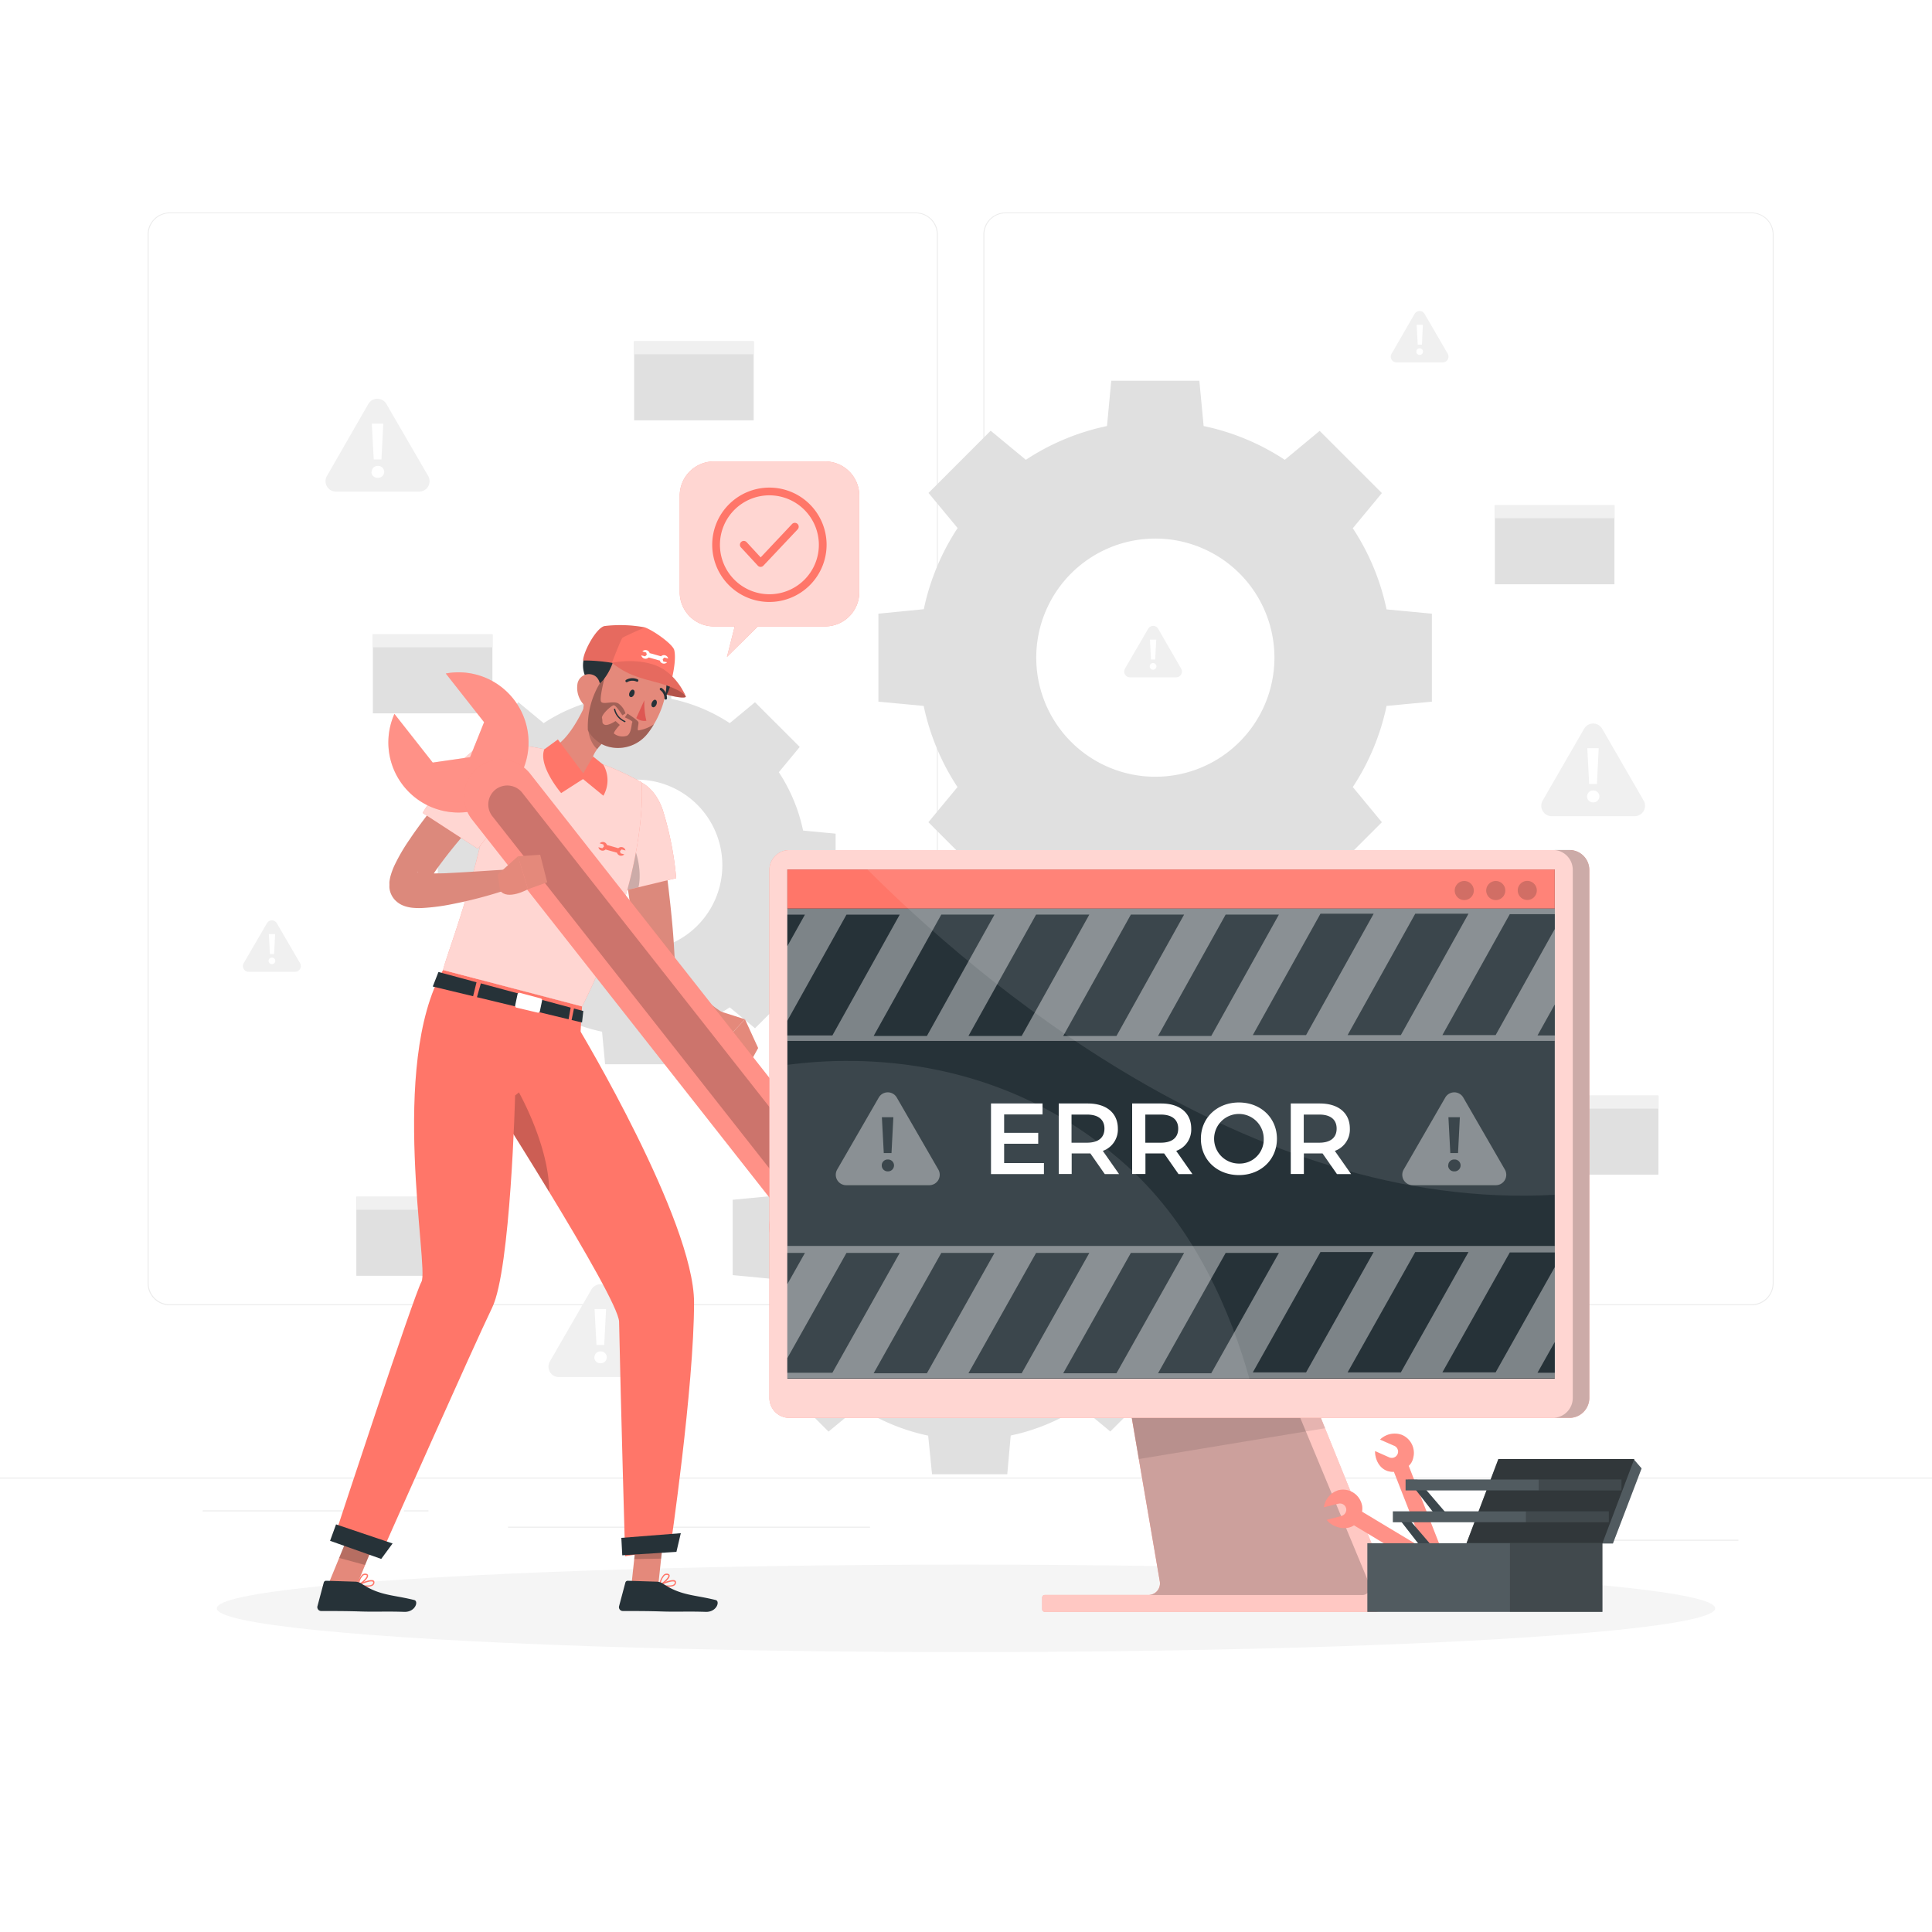 <svg class="animated" id="freepik_stories-computer-troubleshooting" xmlns="http://www.w3.org/2000/svg" viewBox="0 0 500 500" version="1.1" xmlns:xlink="http://www.w3.org/1999/xlink" xmlns:svgjs="http://svgjs.com/svgjs"><style>svg#freepik_stories-computer-troubleshooting:not(.animated) .animable {opacity: 0;}svg#freepik_stories-computer-troubleshooting.animated #freepik--background-complete--inject-54 {animation: 6s Infinite  linear shake;animation-delay: 0s;}            @keyframes shake {                10%, 90% {                    transform: translate3d(-1px, 0, 0);                  }                  20%, 80% {                    transform: translate3d(2px, 0, 0);                  }                  30%, 50%, 70% {                    transform: translate3d(-4px, 0, 0);                  }                  40%, 60% {                    transform: translate3d(4px, 0, 0);                  }            }        </style><g id="freepik--background-complete--inject-54" class="animable animator-active" style="transform-origin: 250px 228.23px;"><rect y="382.4" width="500" height="0.25" style="fill: rgb(235, 235, 235); transform-origin: 250px 382.525px;" id="el5br4kbdzham" class="animable"></rect><rect x="416.78" y="398.49" width="33.12" height="0.25" style="fill: rgb(235, 235, 235); transform-origin: 433.34px 398.615px;" id="elgzhm4ut5vhi" class="animable"></rect><rect x="322.53" y="401.21" width="8.69" height="0.25" style="fill: rgb(235, 235, 235); transform-origin: 326.875px 401.335px;" id="eliynu8l7edsc" class="animable"></rect><rect x="396.59" y="389.21" width="19.19" height="0.25" style="fill: rgb(235, 235, 235); transform-origin: 406.185px 389.335px;" id="elvpi4lc4e2oh" class="animable"></rect><rect x="52.46" y="390.89" width="43.19" height="0.25" style="fill: rgb(235, 235, 235); transform-origin: 74.055px 391.015px;" id="eltjveu1ke6yi" class="animable"></rect><rect x="104.56" y="390.89" width="6.33" height="0.25" style="fill: rgb(235, 235, 235); transform-origin: 107.725px 391.015px;" id="el2s9teac9b68" class="animable"></rect><rect x="131.47" y="395.11" width="93.68" height="0.25" style="fill: rgb(235, 235, 235); transform-origin: 178.31px 395.235px;" id="elrcakderr96k" class="animable"></rect><path d="M237,337.8H43.91a5.71,5.71,0,0,1-5.7-5.71V60.66A5.71,5.71,0,0,1,43.91,55H237a5.71,5.71,0,0,1,5.71,5.71V332.09A5.71,5.71,0,0,1,237,337.8ZM43.91,55.2a5.46,5.46,0,0,0-5.45,5.46V332.09a5.46,5.46,0,0,0,5.45,5.46H237a5.47,5.47,0,0,0,5.46-5.46V60.66A5.47,5.47,0,0,0,237,55.2Z" style="fill: rgb(235, 235, 235); transform-origin: 140.46px 196.4px;" id="ela6hb0jzb5fu" class="animable"></path><path d="M453.31,337.8H260.21a5.72,5.72,0,0,1-5.71-5.71V60.66A5.72,5.72,0,0,1,260.21,55h193.1A5.71,5.71,0,0,1,459,60.66V332.09A5.71,5.71,0,0,1,453.31,337.8ZM260.21,55.2a5.47,5.47,0,0,0-5.46,5.46V332.09a5.47,5.47,0,0,0,5.46,5.46h193.1a5.47,5.47,0,0,0,5.46-5.46V60.66a5.47,5.47,0,0,0-5.46-5.46Z" style="fill: rgb(235, 235, 235); transform-origin: 356.75px 196.4px;" id="eldzmf546thx7" class="animable"></path><path d="M227.33,158.82v22.77l11.72,1.1a60.89,60.89,0,0,0,8.75,21l-7.53,9.1,16.09,16.1,9.1-7.54a60.7,60.7,0,0,0,21,8.75l1.1,11.72h22.77l1.11-11.72a61,61,0,0,0,21-8.75l9.09,7.54,16.1-16.1-7.53-9.1a60.68,60.68,0,0,0,8.74-21l11.73-1.1V158.82l-11.73-1.11a60.63,60.63,0,0,0-8.74-21l7.53-9.1-16.1-16.1L332.5,119a60.76,60.76,0,0,0-21-8.74l-1.11-11.73H287.59l-1.1,11.73a60.68,60.68,0,0,0-21,8.74l-9.1-7.53-16.09,16.1,7.53,9.09a61,61,0,0,0-8.75,21ZM299,139.38a30.82,30.82,0,1,1-30.82,30.82A30.82,30.82,0,0,1,299,139.38Z" style="fill: rgb(224, 224, 224); transform-origin: 298.95px 170.175px;" id="el7vkhbd3s5fk" class="animable"></path><path d="M188.86,260.7l6.54,5.41L207,254.54,201.56,248a43.82,43.82,0,0,0,6.28-15.11l8.42-.79V215.75l-8.42-.8a43.69,43.69,0,0,0-6.28-15.1l5.41-6.54L195.4,181.74l-6.54,5.41a43.66,43.66,0,0,0-15.11-6.28l-.79-8.42H156.6l-.79,8.42a43.82,43.82,0,0,0-15.11,6.28l-6.54-5.41L122.6,193.31l5.41,6.54a43.5,43.5,0,0,0-6.28,15.1l-8.43.8v16.36l8.43.79A43.63,43.63,0,0,0,128,248l-5.41,6.53,11.56,11.57,6.54-5.41A43.63,43.63,0,0,0,155.81,267l.79,8.43H173l.79-8.43A43.47,43.47,0,0,0,188.86,260.7Zm-46.22-36.77a22.15,22.15,0,1,1,22.14,22.14A22.15,22.15,0,0,1,142.64,223.93Z" style="fill: rgb(224, 224, 224); transform-origin: 164.78px 223.94px;" id="el7pnujwdaec2" class="animable"></path><path d="M261.57,371.51a52.44,52.44,0,0,0,18-7.48l7.78,6.44,13.77-13.77-6.44-7.78a52.07,52.07,0,0,0,7.47-18l10-.95V310.51l-10-.95a52.07,52.07,0,0,0-7.47-18l6.44-7.78L287.34,270l-7.78,6.44a52.44,52.44,0,0,0-18-7.48l-.95-10H241.15l-1,10a52.28,52.28,0,0,0-18,7.48L214.43,270l-13.77,13.77,6.44,7.78a52.09,52.09,0,0,0-7.48,18l-10,.95V330l10,.95a52.09,52.09,0,0,0,7.48,18l-6.44,7.78,13.77,13.77,7.78-6.44a52.28,52.28,0,0,0,18,7.48l1,10h19.47Zm-37-51.27a26.37,26.37,0,1,1,26.36,26.37A26.36,26.36,0,0,1,224.52,320.24Z" style="fill: rgb(224, 224, 224); transform-origin: 250.885px 320.25px;" id="eleupbo6s12hn" class="animable"></path><path d="M401.55,211.23h21.51a2.7,2.7,0,0,0,2.34-4l-10.76-18.63a2.69,2.69,0,0,0-4.67,0l-10.75,18.63A2.7,2.7,0,0,0,401.55,211.23Zm12.2-17.6-.47,9.28h-2l-.49-9.28Zm-3,12.47a1.51,1.51,0,0,1,1.57-1.52,1.53,1.53,0,0,1,1.6,1.52,1.54,1.54,0,0,1-1.6,1.55A1.53,1.53,0,0,1,410.72,206.1Z" style="fill: rgb(240, 240, 240); transform-origin: 412.31px 199.238px;" id="elpc9xhejpnj" class="animable"></path><path d="M87,127.23h21.5a2.7,2.7,0,0,0,2.34-4L100,104.55a2.7,2.7,0,0,0-4.68,0L84.61,123.18A2.7,2.7,0,0,0,87,127.23Zm12.2-17.59-.48,9.27h-2l-.5-9.27Zm-3,12.47a1.51,1.51,0,0,1,1.56-1.53,1.54,1.54,0,1,1,0,3.07A1.52,1.52,0,0,1,96.12,122.11Z" style="fill: rgb(240, 240, 240); transform-origin: 97.711px 115.214px;" id="el8qt353e0gle" class="animable"></path><path d="M144.65,356.39h21.5a2.7,2.7,0,0,0,2.34-4.05l-10.75-18.63a2.7,2.7,0,0,0-4.68,0l-10.75,18.63A2.7,2.7,0,0,0,144.65,356.39Zm12.2-17.6-.48,9.28h-2l-.5-9.28Zm-3,12.47a1.51,1.51,0,0,1,1.57-1.52,1.54,1.54,0,0,1,1.61,1.52,1.55,1.55,0,0,1-1.61,1.55A1.53,1.53,0,0,1,153.81,351.26Z" style="fill: rgb(240, 240, 240); transform-origin: 155.4px 344.374px;" id="elypi9c5luojo" class="animable"></path><path d="M346,329.44h21.51a2.7,2.7,0,0,0,2.33-4.05L359.1,306.76a2.7,2.7,0,0,0-4.68,0l-10.75,18.63A2.7,2.7,0,0,0,346,329.44Zm12.2-17.6-.48,9.28h-2l-.5-9.28Zm-3,12.47a1.5,1.5,0,0,1,1.56-1.52,1.54,1.54,0,0,1,1.61,1.52,1.55,1.55,0,0,1-1.61,1.55A1.52,1.52,0,0,1,355.18,324.31Z" style="fill: rgb(240, 240, 240); transform-origin: 356.755px 317.424px;" id="el97bdsv3e0v9" class="animable"></path><path d="M361.47,93.79h11.91a1.5,1.5,0,0,0,1.3-2.24l-6-10.31a1.49,1.49,0,0,0-2.59,0l-5.95,10.31A1.49,1.49,0,0,0,361.47,93.79Zm6.76-9.74L368,89.19h-1.09l-.28-5.14ZM366.55,91a.84.84,0,0,1,.87-.85.85.85,0,1,1,0,1.7A.84.84,0,0,1,366.55,91Z" style="fill: rgb(240, 240, 240); transform-origin: 367.406px 87.139px;" id="eld7xqo8vlt4w" class="animable"></path><path d="M64.44,251.5H76.35a1.49,1.49,0,0,0,1.3-2.24l-6-10.31a1.48,1.48,0,0,0-2.58,0l-6,10.31A1.49,1.49,0,0,0,64.44,251.5Zm6.76-9.74-.26,5.14H69.85l-.27-5.14Zm-1.68,6.91a.84.84,0,0,1,.87-.85.85.85,0,1,1,0,1.7A.84.84,0,0,1,69.52,248.67Z" style="fill: rgb(240, 240, 240); transform-origin: 70.359px 244.849px;" id="elwq1bd2h8mrs" class="animable"></path><path d="M292.48,175.29h11.91a1.5,1.5,0,0,0,1.29-2.25l-5.95-10.31a1.49,1.49,0,0,0-2.59,0l-6,10.31A1.5,1.5,0,0,0,292.48,175.29Zm6.75-9.75-.26,5.14h-1.09l-.27-5.14Zm-1.67,6.91a.84.84,0,0,1,.86-.85.86.86,0,1,1-.86.85Z" style="fill: rgb(240, 240, 240); transform-origin: 298.41px 168.634px;" id="el8kdn2oazb2n" class="animable"></path><rect x="164.11" y="88.33" width="30.94" height="20.45" style="fill: rgb(224, 224, 224); transform-origin: 179.58px 98.555px;" id="elwkb9n66ck6" class="animable"></rect><rect x="164.11" y="88.33" width="31" height="3.36" style="fill: rgb(240, 240, 240); transform-origin: 179.61px 90.01px;" id="elpisrbj5pg8" class="animable"></rect><rect x="96.5" y="164.16" width="30.94" height="20.45" style="fill: rgb(224, 224, 224); transform-origin: 111.97px 174.385px;" id="elbmuruohw7td" class="animable"></rect><rect x="96.5" y="164.16" width="31" height="3.36" style="fill: rgb(240, 240, 240); transform-origin: 112px 165.84px;" id="el9g9qwud8hz" class="animable"></rect><rect x="92.22" y="309.72" width="30.94" height="20.45" style="fill: rgb(224, 224, 224); transform-origin: 107.69px 319.945px;" id="elzt01yg4m4s8" class="animable"></rect><rect x="92.22" y="309.72" width="31" height="3.36" style="fill: rgb(240, 240, 240); transform-origin: 107.72px 311.4px;" id="eljncgsgcqpjo" class="animable"></rect><rect x="330.44" y="257.02" width="30.94" height="20.45" style="fill: rgb(224, 224, 224); transform-origin: 345.91px 267.245px;" id="elykj9o8is42" class="animable"></rect><rect x="330.44" y="257.02" width="31" height="3.36" style="fill: rgb(240, 240, 240); transform-origin: 345.94px 258.7px;" id="el19v8qmjnhbj" class="animable"></rect><rect x="398.25" y="283.55" width="30.94" height="20.45" style="fill: rgb(224, 224, 224); transform-origin: 413.72px 293.775px;" id="elg6tt8yktay" class="animable"></rect><rect x="398.25" y="283.55" width="31" height="3.36" style="fill: rgb(240, 240, 240); transform-origin: 413.75px 285.23px;" id="el2dekbl3h4dk" class="animable"></rect><rect x="386.87" y="130.76" width="30.94" height="20.45" style="fill: rgb(224, 224, 224); transform-origin: 402.34px 140.985px;" id="eln6x0z7iwrf" class="animable"></rect><rect x="386.87" y="130.76" width="31" height="3.36" style="fill: rgb(240, 240, 240); transform-origin: 402.37px 132.44px;" id="elvkjhzbv0pal" class="animable"></rect></g><g id="freepik--Shadow--inject-54" class="animable" style="transform-origin: 250px 416.24px;"><ellipse id="freepik--path--inject-54" cx="250" cy="416.24" rx="193.89" ry="11.32" style="fill: rgb(245, 245, 245); transform-origin: 250px 416.24px;" class="animable"></ellipse></g><g id="freepik--speech-bubble--inject-54" class="animable" style="transform-origin: 199.145px 144.715px;"><path d="M213.48,119.42H184.76a8.85,8.85,0,0,0-8.85,8.85v25a8.84,8.84,0,0,0,8.85,8.84h5.38l-2,7.9,8-7.9h17.4a8.84,8.84,0,0,0,8.84-8.84v-25A8.85,8.85,0,0,0,213.48,119.42Z" style="fill: rgb(255, 118, 105); transform-origin: 199.145px 144.715px;" id="elmv6muol2q2b" class="animable"></path><g id="elwvd1adklzfk"><path d="M213.48,119.42H184.76a8.85,8.85,0,0,0-8.85,8.85v25a8.84,8.84,0,0,0,8.85,8.84h5.38l-2,7.9,8-7.9h17.4a8.84,8.84,0,0,0,8.84-8.84v-25A8.85,8.85,0,0,0,213.48,119.42Z" style="fill: rgb(255, 255, 255); opacity: 0.7; transform-origin: 199.145px 144.715px;" class="animable"></path></g><path d="M199.12,155.79a14.8,14.8,0,1,1,14.8-14.8A14.82,14.82,0,0,1,199.12,155.79Zm0-27.6a12.8,12.8,0,1,0,12.8,12.8A12.81,12.81,0,0,0,199.12,128.19Z" style="fill: rgb(255, 118, 105); transform-origin: 199.12px 140.99px;" id="elo4z10mu4p4l" class="animable"></path><path d="M196.85,146.71h0a1,1,0,0,1-.73-.32l-4.36-4.72a1,1,0,0,1,.06-1.42,1,1,0,0,1,1.41.06l3.63,3.94L205,135.6a1,1,0,0,1,1.41,0,1,1,0,0,1,0,1.42l-8.89,9.42A1,1,0,0,1,196.85,146.71Z" style="fill: rgb(255, 118, 105); transform-origin: 199.099px 141.01px;" id="ell2x2lmm98jm" class="animable"></path></g><g id="freepik--Character--inject-54" class="animable" style="transform-origin: 158.754px 289.465px;"><polygon points="163.3 411.28 170.26 411.16 171.99 395.08 165.03 395.2 163.3 411.28" style="fill: rgb(228, 137, 123); transform-origin: 167.645px 403.18px;" id="elkkp4mta8a0s" class="animable"></polygon><g id="elqoevlwwpdo"><polygon points="171.99 395.09 171.1 403.37 164.14 403.49 165.03 395.2 171.99 395.09" style="opacity: 0.2; transform-origin: 168.065px 399.29px;" class="animable"></polygon></g><path d="M179.62,337.05c0,22-6.19,63.89-6.19,63.89l-11.64,1.81s-1.13-39.06-1.57-60.68c-.07-3.18-8.94-18.56-18.08-33.58-4.71-7.74-9.49-15.4-13.19-21.25-3.95-6.26-6.65-10.46-6.65-10.46l27.63-10.34S179.6,315.87,179.62,337.05Z" style="fill: rgb(255, 118, 105); transform-origin: 150.96px 334.595px;" id="eln9yps8oas0l" class="animable"></path><polygon points="175.06 401.62 161.04 402.51 160.8 398 176.19 396.79 175.06 401.62" style="fill: rgb(38, 50, 56); transform-origin: 168.495px 399.65px;" id="elchuleq3dycf" class="animable"></polygon><path d="M170.6,410.19a.18.18,0,0,1,.1-.17c.32-.15,3.17-1.48,4-1a.5.5,0,0,1,.25.45.93.93,0,0,1-.34.79c-.79.64-2.77.31-3.88.05h0A.16.16,0,0,1,170.6,410.19Zm.69-.08c1.52.31,2.67.28,3.11-.09a.57.57,0,0,0,.22-.52.18.18,0,0,0-.09-.17l-.06,0C174,409.1,172.41,409.63,171.29,410.11Z" style="fill: rgb(255, 118, 105); transform-origin: 172.776px 409.773px;" id="eln70xnfzcp68" class="animable"></path><path d="M170.66,410.3a.17.17,0,0,1-.06-.15,4.72,4.72,0,0,1,1.19-2.63,1.22,1.22,0,0,1,.93-.26c.45.07.57.3.59.48.1.79-1.63,2.23-2.48,2.58a.13.13,0,0,1-.12,0Zm2-2.71a.89.89,0,0,0-.68.19,3.83,3.83,0,0,0-1,2.1c.87-.48,2-1.62,2-2.1a.22.22,0,0,0-.15-.15A.61.61,0,0,0,172.67,407.59Z" style="fill: rgb(255, 118, 105); transform-origin: 171.957px 408.792px;" id="elmrkguyg705" class="animable"></path><path d="M170.06,409.34l-7.6-.24a.62.62,0,0,0-.61.45l-1.63,6.11a1,1,0,0,0,.95,1.27c2.75,0,6.71,0,10.16.12,4,.13,6.59-.06,11.31.1,2.85.09,3.77-2.76,2.58-3.06-5.39-1.36-8.92-1.11-13.51-4.15A3.19,3.19,0,0,0,170.06,409.34Z" style="fill: rgb(38, 50, 56); transform-origin: 172.955px 413.126px;" id="el8g5z1w38iaq" class="animable"></path><g id="eljdlzj734cwl"><path d="M142.14,308.49c-4.71-7.74-9.49-15.4-13.19-21.25a27.79,27.79,0,0,1,5.09-5S142.11,296.28,142.14,308.49Z" style="opacity: 0.2; transform-origin: 135.545px 295.365px;" class="animable"></path></g><polygon points="84.8 410.44 91.52 412.26 97.66 397.3 90.94 395.48 84.8 410.44" style="fill: rgb(228, 137, 123); transform-origin: 91.23px 403.87px;" id="ele8r69rjgiop" class="animable"></polygon><g id="el6fxf60uk0y"><polygon points="97.65 397.31 94.49 405.02 87.77 403.19 90.93 395.48 97.65 397.31" style="opacity: 0.2; transform-origin: 92.71px 400.25px;" class="animable"></polygon></g><path d="M150.63,260.47l-.56,9.67-16.76,13.37s-1.15,45-5.92,54.86-27.71,61.5-27.71,61.5L87.14,396s19.93-60.7,21.94-64.29-8.55-55.93,5.59-80.68Z" style="fill: rgb(255, 118, 105); transform-origin: 118.885px 325.45px;" id="el95ppcygra1h" class="animable"></path><path d="M171.3,217.32c.71,4.51,1.3,9,1.82,13.53s1,9.06,1.28,13.69l.18,3a8.54,8.54,0,0,0,.53,2.15,16,16,0,0,0,2.79,4.53,34.22,34.22,0,0,0,4.33,4.25c.81.66,1.64,1.34,2.5,2s1.78,1.25,2.57,1.79l-2,4.79a32.61,32.61,0,0,1-3.5-1.26c-1.11-.48-2.23-1-3.31-1.56a33.73,33.73,0,0,1-6.26-4.25,22.43,22.43,0,0,1-5.22-6.38,16.48,16.48,0,0,1-1.61-4.28c-.1-.37-.15-.77-.22-1.16l-.14-1-.23-1.63-2-13.32c-.67-4.46-1.3-8.94-1.86-13.41Z" style="fill: rgb(220, 137, 124); transform-origin: 174.125px 242.185px;" id="elmbw92efb74" class="animable"></path><path d="M156.75,205c-3.89,5.4,2.79,26,2.79,26L175,227.27a83.82,83.82,0,0,0-3.5-17.71C168.62,201.25,161,199.06,156.75,205Z" style="fill: rgb(255, 118, 105); transform-origin: 165.267px 216.32px;" id="elf8olkdu9p6" class="animable"></path><g id="el687kpip70fd"><path d="M156.75,205c-3.89,5.4,2.79,26,2.79,26L175,227.27a83.82,83.82,0,0,0-3.5-17.71C168.62,201.25,161,199.06,156.75,205Z" style="fill: rgb(255, 255, 255); opacity: 0.7; transform-origin: 165.267px 216.32px;" class="animable"></path></g><g id="ellxg04ibzxg"><path d="M162,216c2.68,2.56,4.23,9.16,3.25,13.61L159.54,231A104.94,104.94,0,0,1,156,215.78C157.45,214.58,158.92,213.09,162,216Z" style="opacity: 0.2; transform-origin: 160.773px 222.657px;" class="animable"></path></g><path d="M128.4,192.3a155.39,155.39,0,0,1-3.33,23c-1.15,5.29-2.47,10.26-3.77,14.74-3,10.49-6,18.27-6.63,21l36,9.41c17.78-35.69,15.35-58,15.35-58a73.38,73.38,0,0,0-8-3.87c-.58-.24-1.18-.46-1.79-.68a136,136,0,0,0-15.29-4c-1-.21-2-.39-3-.56C132.94,192.55,128.4,192.3,128.4,192.3Z" style="fill: rgb(255, 118, 105); transform-origin: 140.401px 226.375px;" id="el2thna1k4x7t" class="animable"></path><g id="elsah56vh2y6l"><path d="M128.4,192.3a155.39,155.39,0,0,1-3.33,23c-1.15,5.29-2.47,10.26-3.77,14.74-3,10.49-6,18.27-6.63,21l36,9.41c17.78-35.69,15.35-58,15.35-58a73.38,73.38,0,0,0-8-3.87c-.58-.24-1.18-.46-1.79-.68a136,136,0,0,0-15.29-4c-1-.21-2-.39-3-.56C132.94,192.55,128.4,192.3,128.4,192.3Z" style="fill: rgb(255, 255, 255); opacity: 0.7; transform-origin: 140.401px 226.375px;" class="animable"></path></g><path d="M153.79,200.28c-1.85-3.3.2-6.14,2.67-8.51l-3.85-12.08c-1.86,4.82-6,13.21-10.8,14.21a15.58,15.58,0,0,0,3,6.38Z" style="fill: rgb(228, 137, 123); transform-origin: 149.135px 189.985px;" id="elk3h8zu5yyjc" class="animable"></path><g id="elvrf3p5bif1i"><path d="M154.18,184.62l2.28,7.14a16.31,16.31,0,0,0-1.9,2.12c-1.68-1.4-2.95-5-1.94-7A7.39,7.39,0,0,1,154.18,184.62Z" style="opacity: 0.2; transform-origin: 154.36px 189.25px;" class="animable"></path></g><path d="M177.5,180.29c-.19.92-8.38-1-9.65-2.82s2.87-2.76,5.45-1.42A11.86,11.86,0,0,1,177.5,180.29Z" style="fill: rgb(255, 118, 105); transform-origin: 172.557px 177.973px;" id="elz9fs3a82hq" class="animable"></path><g id="eln9gd2vhuy5i"><path d="M177.5,180.29c-.19.92-8.38-1-9.65-2.82s2.87-2.76,5.45-1.42A11.86,11.86,0,0,1,177.5,180.29Z" style="opacity: 0.3; transform-origin: 172.557px 177.973px;" class="animable"></path></g><path d="M173.68,175.65c0,2.8-2.17,7.88-5.17,5S173.73,170.84,173.68,175.65Z" style="fill: rgb(38, 50, 56); transform-origin: 170.766px 177.751px;" id="elgwsrqadqhbe" class="animable"></path><path d="M169.22,187.47a20.34,20.34,0,0,1-1.65,2.41c-4.12,5.19-12.36,4.93-15.43-.9a8.9,8.9,0,0,1-.55-1.21c-1.67-4.63.14-8.25,2.66-14.65A9.48,9.48,0,0,1,170,170C174.28,174.5,172.35,182.22,169.22,187.47Z" style="fill: rgb(228, 137, 123); transform-origin: 161.711px 180.3px;" id="elzxo8fbxse7" class="animable"></path><path d="M158.9,162a9.44,9.44,0,0,0-3.79,2.26c-3.72,3.42-6.43,8.54-1.72,13.71,3.41-1.28,5.09-6,5.51-7.35Z" style="fill: rgb(38, 50, 56); transform-origin: 154.892px 169.985px;" id="el2svwl0x37l" class="animable"></path><path d="M149.42,177.18a6.45,6.45,0,0,0,1.33,4.8c1.43,1.79,3.5.84,4.23-1.2.67-1.84.73-5-1.25-6A3,3,0,0,0,149.42,177.18Z" style="fill: rgb(228, 137, 123); transform-origin: 152.385px 178.699px;" id="el7djx4vu346y" class="animable"></path><path d="M162.94,179.18c-.24.5-.16,1,.18,1.19s.79-.14,1-.65.16-1-.18-1.19S163.18,178.67,162.94,179.18Z" style="fill: rgb(38, 50, 56); transform-origin: 163.523px 179.45px;" id="el5qxphvvdc04" class="animable"></path><path d="M168.71,181.8c-.24.5-.16,1,.17,1.19s.8-.14,1-.64.15-1-.18-1.2S168.94,181.29,168.71,181.8Z" style="fill: rgb(38, 50, 56); transform-origin: 169.285px 182.068px;" id="eligga68w63pb" class="animable"></path><path d="M166.76,181.22a19.25,19.25,0,0,0,.52,5.31,3.33,3.33,0,0,1-2.61-.7Z" style="fill: rgb(222, 87, 83); transform-origin: 165.975px 183.895px;" id="ell3giyypuaz" class="animable"></path><path d="M161,186.53a6.34,6.34,0,0,0,.64.35.18.18,0,0,0,.22-.08.16.16,0,0,0-.08-.22,4.37,4.37,0,0,1-2.56-3.07.17.17,0,0,0-.33.05A4.56,4.56,0,0,0,161,186.53Z" style="fill: rgb(38, 50, 56); transform-origin: 160.384px 185.144px;" id="elckeecfu7hfb" class="animable"></path><path d="M162,176.52a.34.34,0,0,0,.34,0,2.65,2.65,0,0,1,2.38-.13.33.33,0,0,0,.45-.13.32.32,0,0,0-.13-.44,3.3,3.3,0,0,0-3,.12.32.32,0,0,0-.14.44A.36.36,0,0,0,162,176.52Z" style="fill: rgb(38, 50, 56); transform-origin: 163.536px 176.041px;" id="el3wu6flnv90m" class="animable"></path><path d="M172.11,181a.26.26,0,0,0,.19.05.32.32,0,0,0,.32-.33,3.26,3.26,0,0,0-1.37-2.66.35.35,0,0,0-.46.11.33.33,0,0,0,.11.45,2.55,2.55,0,0,1,1.06,2.11A.3.3,0,0,0,172.11,181Z" style="fill: rgb(38, 50, 56); transform-origin: 171.682px 179.534px;" id="elv3hf3tj2wa" class="animable"></path><path d="M173.42,177.47c-4.6-3.57-10.47-5.19-15.06-5.93a43.72,43.72,0,0,0-7.47-.61c.2-2.58,3.5-8.48,5.57-8.91a34.55,34.55,0,0,1,10.44.35c2.42.9,7.23,4.39,7.59,5.86C175.24,171.3,173.42,177.47,173.42,177.47Z" style="fill: rgb(255, 118, 105); transform-origin: 162.781px 169.624px;" id="elvrnfqk3lah" class="animable"></path><path d="M158.35,171.53s6.1-1.36,11.44.71,7.71,8,7.71,8-.47-1.23-4.88-2.82C167.73,175.71,163.59,175.68,158.35,171.53Z" style="fill: rgb(255, 118, 105); transform-origin: 167.925px 175.666px;" id="elzqc3fc6hof" class="animable"></path><g id="el1682xt87h1d"><path d="M166.9,162.37s-5.45,2.35-5.83,2.73-2.71,6.44-2.71,6.44a43.72,43.72,0,0,0-7.47-.61c.2-2.58,3.5-8.48,5.57-8.91A34.55,34.55,0,0,1,166.9,162.37Z" style="opacity: 0.1; transform-origin: 158.895px 166.659px;" class="animable"></path></g><g id="elnuoffgy8u4"><path d="M158.35,171.53s6.1-1.36,11.44.71,7.71,8,7.71,8-.47-1.23-4.88-2.82C167.73,175.71,163.59,175.68,158.35,171.53Z" style="opacity: 0.1; transform-origin: 167.925px 175.666px;" class="animable"></path></g><g id="elbnphae8rthc"><path d="M169.22,187.47a20.34,20.34,0,0,1-1.65,2.41c-4.12,5.19-12.36,4.93-15.43-.9a21.74,21.74,0,0,1,3.26-12.41l1.06-1.14s-1.32,5.09-.93,6.09,3.22-.28,4.53.55a5,5,0,0,1,1.82,2.55l-.81.51s-1.59-2.54-2.17-2.61-3.35,2.46-3.1,3.33-.17,1.31.66,1.7,2.85-.94,2.85-.94l1.1,1s-1.76,1.88-1.49,2.26a3.67,3.67,0,0,0,3.28.56c1.26-.51,1.21-3.26,1.45-3.54s-1.94-1.23-1.94-1.23l.67-1s2.75,1.75,2.85,2.27-.44,2.1,0,2.1A10.41,10.41,0,0,0,169.22,187.47Z" style="opacity: 0.3; transform-origin: 160.67px 184.502px;" class="animable"></path></g><path d="M171.65,171.18l-.15-.59.43-.42,1,.26a1.13,1.13,0,0,0-.8-.84,1.09,1.09,0,0,0-1.07.28.35.35,0,0,0-.14-.06l-2.64-.75-.14,0a1.12,1.12,0,0,0-1.9-.47l1,.27.15.58-.43.42-1-.26a1.14,1.14,0,0,0,.8.84,1.11,1.11,0,0,0,1.07-.27l.14,0,2.64.75a.34.34,0,0,0,.14,0,1.12,1.12,0,0,0,1.9.47Z" style="fill: rgb(255, 255, 255); transform-origin: 169.445px 169.99px;" id="elkvk49f4a6qi" class="animable"></path><path d="M186.06,261.64l6.74,2.15-5.37,5.72s-5.9-2.28-4.6-5.27Z" style="fill: rgb(228, 137, 123); transform-origin: 187.721px 265.575px;" id="elosj7c1aqnz" class="animable"></path><polygon points="196.21 271.23 194.19 274.88 187.43 269.51 192.8 263.79 196.21 271.23" style="fill: rgb(228, 137, 123); transform-origin: 191.82px 269.335px;" id="elmx8ns72ex3s" class="animable"></polygon><path d="M128,206.7c-3.09,3.54-6.24,7.2-9.23,10.84-1.52,1.81-3,3.66-4.35,5.48a47,47,0,0,0-3.58,5.35,9.27,9.27,0,0,0-.48,1c0,.1-.07.18-.06.09s0,0,0-.09l0-.45a4.25,4.25,0,0,0-.38-1.37,5.58,5.58,0,0,0-.32-.56c-.12-.17-.27-.34-.35-.44s-.22-.21-.33-.31l-.26-.2a2.53,2.53,0,0,0-.39-.22l-.22-.1-.11,0c-.08,0,0,0,.15.06a7.12,7.12,0,0,0,1.22.18c1,.08,2.11.1,3.24.08s2.3,0,3.48-.09c4.7-.22,9.54-.58,14.35-.87l1,5.11A113.35,113.35,0,0,1,116.94,234a52.56,52.56,0,0,1-7.82,1,18.51,18.51,0,0,1-2.41-.07,9.4,9.4,0,0,1-1.63-.32,4.25,4.25,0,0,1-.54-.18c-.2-.08-.38-.14-.64-.27a5.18,5.18,0,0,1-.78-.47,3.55,3.55,0,0,1-.43-.33c-.18-.15-.34-.31-.5-.47a5.16,5.16,0,0,1-.49-.62,4.47,4.47,0,0,1-.43-.75,5.2,5.2,0,0,1-.49-1.81,3.55,3.55,0,0,1,0-.46v-.45a4.26,4.26,0,0,1,0-.54,10.12,10.12,0,0,1,.33-1.69,18.62,18.62,0,0,1,.88-2.4,48,48,0,0,1,4.07-7C107.5,215,109,213,110.52,211c3.08-4,6.24-7.69,9.65-11.38Z" style="fill: rgb(220, 137, 124); transform-origin: 116.076px 217.316px;" id="ellzwlnuwcv2s" class="animable"></path><path d="M126.28,192.38c-6.58,1-16.9,18-16.9,18l14.28,9.28A96.41,96.41,0,0,0,133.33,205C137.64,196.72,134.24,191.12,126.28,192.38Z" style="fill: rgb(255, 118, 105); transform-origin: 122.296px 205.932px;" id="elt4twoyp31k" class="animable"></path><g id="elgastyvwcay"><path d="M126.28,192.38c-6.58,1-16.9,18-16.9,18l14.28,9.28A96.41,96.41,0,0,0,133.33,205C137.64,196.72,134.24,191.12,126.28,192.38Z" style="fill: rgb(255, 255, 255); opacity: 0.7; transform-origin: 122.296px 205.932px;" class="animable"></path></g><path d="M140.86,193.93l3.52-2.56,6.56,8.78,2.53-4.39,2.68,2.17a8,8,0,0,1,0,8l-5.26-4.31-5.66,3.63S139.21,198.24,140.86,193.93Z" style="fill: rgb(255, 118, 105); transform-origin: 148.898px 198.65px;" id="elpr0pnrwljx" class="animable"></path><path d="M132.9,180.92a18.14,18.14,0,1,1-30.82,3.83l9.91,12.6,9.66-1.39,3.63-9.06-9.91-12.6A18.1,18.1,0,0,1,132.9,180.92Z" style="fill: rgb(255, 118, 105); transform-origin: 118.646px 192.139px;" id="elpm8ykezigj" class="animable"></path><path d="M203,328.64a18.13,18.13,0,1,1,30.82-3.83l-9.91-12.6-9.66,1.39-3.63,9.07,9.91,12.59A18.1,18.1,0,0,1,203,328.64Z" style="fill: rgb(255, 118, 105); transform-origin: 217.256px 317.436px;" id="eldho7sn6k7n9" class="animable"></path><g id="elcc7b1wkzagg"><g style="opacity: 0.2; transform-origin: 167.946px 254.78px;" class="animable"><path d="M132.9,180.92a18.14,18.14,0,1,1-30.82,3.83l9.91,12.6,9.66-1.39,3.63-9.06-9.91-12.6A18.1,18.1,0,0,1,132.9,180.92Z" style="fill: rgb(255, 255, 255); transform-origin: 118.646px 192.139px;" id="elfxvkqw65hi7" class="animable"></path><path d="M203,328.64a18.13,18.13,0,1,1,30.82-3.83l-9.91-12.6-9.66,1.39-3.63,9.07,9.91,12.59A18.1,18.1,0,0,1,203,328.64Z" style="fill: rgb(255, 255, 255); transform-origin: 217.256px 317.436px;" id="el3t3bu93c60u" class="animable"></path></g></g><path d="M212.09,310.93h0a9.57,9.57,0,0,1-13.44-1.61l-76.49-97.24a9.57,9.57,0,0,1,1.6-13.44h0a9.57,9.57,0,0,1,13.44,1.6l76.5,97.25A9.57,9.57,0,0,1,212.09,310.93Z" style="fill: rgb(255, 118, 105); transform-origin: 167.928px 254.783px;" id="elsyjq93x5vod" class="animable"></path><g id="elx8zkptqdtes"><path d="M212.09,310.93h0a9.57,9.57,0,0,1-13.44-1.61l-76.49-97.24a9.57,9.57,0,0,1,1.6-13.44h0a9.57,9.57,0,0,1,13.44,1.6l76.5,97.25A9.57,9.57,0,0,1,212.09,310.93Z" style="fill: rgb(255, 255, 255); opacity: 0.2; transform-origin: 167.928px 254.783px;" class="animable"></path></g><g id="elle901hpqxpi"><path d="M207.61,305.23h0a4.91,4.91,0,0,1-6.9-.82l-73.29-93.17a4.93,4.93,0,0,1,.82-6.91h0a4.94,4.94,0,0,1,6.91.83l73.29,93.17A4.92,4.92,0,0,1,207.61,305.23Z" style="opacity: 0.2; transform-origin: 167.928px 254.786px;" class="animable"></path></g><path d="M128.81,226.31l5.24-4.71,2.59,8.53s-5.34,3-7.24.32Z" style="fill: rgb(228, 137, 123); transform-origin: 132.725px 226.582px;" id="el8nxumo0q8sw" class="animable"></path><polygon points="139.8 221.2 141.62 228.34 136.64 230.13 134.04 221.6 139.8 221.2" style="fill: rgb(228, 137, 123); transform-origin: 137.83px 225.665px;" id="elazba83m5fzw" class="animable"></polygon><polygon points="98.66 403.45 85.42 398.76 86.97 394.51 101.6 399.45 98.66 403.45" style="fill: rgb(38, 50, 56); transform-origin: 93.51px 398.98px;" id="elbt82sd4dv48" class="animable"></polygon><path d="M92.55,410.19a.18.18,0,0,1,.1-.17c.32-.15,3.17-1.48,4-1a.5.5,0,0,1,.25.45.93.93,0,0,1-.34.79c-.79.64-2.77.31-3.88.05h0A.16.16,0,0,1,92.55,410.19Zm.69-.08c1.52.31,2.67.28,3.11-.09a.57.57,0,0,0,.22-.52.18.18,0,0,0-.09-.17l-.06,0C95.9,409.1,94.36,409.63,93.24,410.11Z" style="fill: rgb(255, 118, 105); transform-origin: 94.726px 409.773px;" id="el3j6yq54ekcp" class="animable"></path><path d="M92.62,410.3a.18.18,0,0,1-.07-.15,4.72,4.72,0,0,1,1.19-2.63,1.22,1.22,0,0,1,.93-.26c.45.07.57.3.59.48.1.79-1.63,2.23-2.48,2.58a.13.13,0,0,1-.12,0Zm2-2.71a.89.89,0,0,0-.68.19,3.83,3.83,0,0,0-1,2.1c.87-.48,2-1.62,2-2.1a.22.22,0,0,0-.15-.15A.61.61,0,0,0,94.62,407.59Z" style="fill: rgb(255, 118, 105); transform-origin: 93.907px 408.792px;" id="elhgvkouo1kcf" class="animable"></path><path d="M92,409.34l-7.6-.24a.62.62,0,0,0-.61.45l-1.63,6.11a1,1,0,0,0,1,1.27c2.75,0,6.71,0,10.16.12,4,.13,6.59-.06,11.31.1,2.85.09,3.77-2.76,2.58-3.06-5.39-1.36-8.92-1.11-13.51-4.15A3.19,3.19,0,0,0,92,409.34Z" style="fill: rgb(38, 50, 56); transform-origin: 94.92px 413.126px;" id="elz5gzaqs8zaa" class="animable"></path><polygon points="113.47 251.55 123.32 254.21 122.44 257.82 112 255.31 113.47 251.55" style="fill: rgb(38, 50, 56); transform-origin: 117.66px 254.685px;" id="elpdwqixdllij" class="animable"></polygon><polygon points="124.44 254.5 147.69 260.77 147.15 263.79 123.44 258.07 124.44 254.5" style="fill: rgb(38, 50, 56); transform-origin: 135.565px 259.145px;" id="el7s1emwxce4" class="animable"></polygon><polygon points="150.96 261.65 150.63 264.62 147.93 263.98 148.54 261 150.96 261.65" style="fill: rgb(38, 50, 56); transform-origin: 149.445px 262.81px;" id="elkmgwpaociz" class="animable"></polygon><path d="M133.94,257.3l-.62,2.92a.47.47,0,0,0,.35.56l5.48,1.29a.48.48,0,0,0,.57-.37l.57-2.75a.47.47,0,0,0-.34-.55l-5.42-1.46A.48.48,0,0,0,133.94,257.3Z" style="fill: rgb(255, 255, 255); transform-origin: 136.804px 259.503px;" id="elfjtsvi7xccq" class="animable"></path><path d="M160.6,220.84l-.15-.58.43-.43,1,.27a1.13,1.13,0,0,0-1.88-.57l-.13-.06-2.64-.75-.14,0a1.13,1.13,0,0,0-.79-.78,1.11,1.11,0,0,0-1.11.32l.95.26.16.58-.43.43-1-.27a1.11,1.11,0,0,0,1.87.57.75.75,0,0,0,.13.06l2.65.75.14,0a1.12,1.12,0,0,0,1.9.47Z" style="fill: rgb(255, 118, 105); transform-origin: 158.375px 219.684px;" id="eleombexdaa8" class="animable"></path></g><g id="freepik--Device--inject-54" class="animable" style="transform-origin: 305.215px 318.55px;"><path d="M269.71,413.46v3a.68.68,0,0,0,.68.68h85.15a4.44,4.44,0,0,0,4.11-6.1l-27-66.82-43.6.3,1.49,8.67,9.62,56.12a3,3,0,0,1-2.92,3.47H270.39A.67.67,0,0,0,269.71,413.46Z" style="fill: rgb(255, 118, 105); transform-origin: 314.841px 380.68px;" id="elt2qasq9p8i" class="animable"></path><g id="elfn2vrnrwyug"><path d="M269.71,413.46v3a.68.68,0,0,0,.68.68h85.15a4.44,4.44,0,0,0,4.11-6.1l-16.72-41.42-10.26-25.4-43.6.3,1.49,8.67,4.18,24.4,5.44,31.72a3,3,0,0,1-2.92,3.47H270.39A.67.67,0,0,0,269.71,413.46Z" style="fill: rgb(255, 255, 255); opacity: 0.6; transform-origin: 314.841px 380.68px;" class="animable"></path></g><g id="elxnvy40qgfnr"><path d="M297.26,412.79h55.39a2,2,0,0,0,1.8-2.69l-23.66-56.9H290.56l9.62,56.12A3,3,0,0,1,297.26,412.79Z" style="isolation: isolate; opacity: 0.2; transform-origin: 322.567px 382.995px;" class="animable"></path></g><g id="el8j4ihc0cmpb"><polygon points="289.07 344.53 290.56 353.2 294.74 377.6 342.93 369.63 332.67 344.23 289.07 344.53" style="isolation: isolate; opacity: 0.1; transform-origin: 316px 360.915px;" class="animable"></polygon></g><path d="M204.29,220H406.15a5.16,5.16,0,0,1,5.16,5.17V361.78a5.17,5.17,0,0,1-5.16,5.17H204.29a5.17,5.17,0,0,1-5.17-5.17V225.13A5.16,5.16,0,0,1,204.29,220Z" style="fill: rgb(255, 118, 105); transform-origin: 305.215px 293.475px;" id="eltl6q0jem3c" class="animable"></path><g id="elpio4487hjrj"><path d="M204.29,220H406.15a5.16,5.16,0,0,1,5.16,5.17V361.78a5.17,5.17,0,0,1-5.16,5.17H204.29a5.17,5.17,0,0,1-5.17-5.17V225.13A5.16,5.16,0,0,1,204.29,220Z" style="fill: rgb(255, 255, 255); opacity: 0.7; transform-origin: 305.215px 293.475px;" class="animable"></path></g><g id="el7uaa361mxtv"><path d="M401.87,366.94h4.28a5.16,5.16,0,0,0,5.16-5.16V225.13a5.16,5.16,0,0,0-5.16-5.17h-4.28a5.16,5.16,0,0,1,5.16,5.17V361.78A5.16,5.16,0,0,1,401.87,366.94Z" style="isolation: isolate; opacity: 0.2; transform-origin: 406.59px 293.45px;" class="animable"></path></g><rect x="203.77" y="225.02" width="198.6" height="131.77" style="fill: rgb(38, 50, 56); transform-origin: 303.07px 290.905px;" id="elwb4q9gttpeh" class="animable"></rect><rect x="203.77" y="225.02" width="198.6" height="10.11" style="fill: rgb(255, 118, 105); transform-origin: 303.07px 230.075px;" id="elbpyswgrr9ts" class="animable"></rect><g id="el3uruzheqeyt"><path d="M397.73,230.44a2.47,2.47,0,1,1-2.47-2.47A2.48,2.48,0,0,1,397.73,230.44Z" style="opacity: 0.2; transform-origin: 395.26px 230.44px;" class="animable"></path></g><g id="ela0islhtbieh"><path d="M389.57,230.44A2.47,2.47,0,1,1,387.1,228,2.47,2.47,0,0,1,389.57,230.44Z" style="opacity: 0.2; transform-origin: 387.1px 230.47px;" class="animable"></path></g><g id="eludtldgumwo"><path d="M381.42,230.44A2.47,2.47,0,1,1,379,228,2.48,2.48,0,0,1,381.42,230.44Z" style="opacity: 0.2; transform-origin: 378.95px 230.47px;" class="animable"></path></g><g id="el8frjcko6i2v"><rect x="203.77" y="235.18" width="198.6" height="34.21" style="fill: rgb(255, 255, 255); opacity: 0.4; transform-origin: 303.07px 252.285px;" class="animable"></rect></g><polygon points="208.32 236.7 203.77 244.85 203.77 236.7 208.32 236.7" style="fill: rgb(38, 50, 56); transform-origin: 206.045px 240.775px;" id="el4sgh1gxunru" class="animable"></polygon><polygon points="232.85 236.7 215.42 267.98 203.77 267.98 203.77 264.15 219.07 236.7 232.85 236.7" style="fill: rgb(38, 50, 56); transform-origin: 218.31px 252.34px;" id="elmymwnyr45t" class="animable"></polygon><polygon points="239.88 268.11 226.1 268.11 243.61 236.69 257.38 236.69 239.88 268.11" style="fill: rgb(38, 50, 56); transform-origin: 241.74px 252.4px;" id="ele4dran8xkgh" class="animable"></polygon><polygon points="264.41 268.11 250.63 268.11 268.14 236.69 281.92 236.69 264.41 268.11" style="fill: rgb(38, 50, 56); transform-origin: 266.275px 252.4px;" id="eltyh720322s" class="animable"></polygon><polygon points="288.94 268.11 275.16 268.11 292.67 236.69 306.45 236.69 288.94 268.11" style="fill: rgb(38, 50, 56); transform-origin: 290.805px 252.4px;" id="elnigj3zom47f" class="animable"></polygon><polygon points="313.47 268.11 299.7 268.11 317.2 236.69 330.98 236.69 313.47 268.11" style="fill: rgb(38, 50, 56); transform-origin: 315.34px 252.4px;" id="elywxvtc0nvq" class="animable"></polygon><polygon points="338.01 267.88 324.23 267.88 341.74 236.46 355.51 236.46 338.01 267.88" style="fill: rgb(38, 50, 56); transform-origin: 339.87px 252.17px;" id="elue3jzbczswp" class="animable"></polygon><polygon points="362.54 267.88 348.76 267.88 366.27 236.46 380.05 236.46 362.54 267.88" style="fill: rgb(38, 50, 56); transform-origin: 364.405px 252.17px;" id="elg97zwg3c61m" class="animable"></polygon><polygon points="402.37 236.59 402.37 240.43 387.07 267.88 373.29 267.88 390.73 236.59 402.37 236.59" style="fill: rgb(38, 50, 56); transform-origin: 387.83px 252.235px;" id="elk98bzge2ju" class="animable"></polygon><polygon points="402.37 259.96 402.37 267.98 397.9 267.98 402.37 259.96" style="fill: rgb(38, 50, 56); transform-origin: 400.135px 263.97px;" id="eltgiru120f2" class="animable"></polygon><g id="eljid4misfv9"><rect x="203.77" y="322.45" width="198.6" height="34.21" style="fill: rgb(255, 255, 255); opacity: 0.4; transform-origin: 303.07px 339.555px;" class="animable"></rect></g><polygon points="208.32 324.25 203.77 332.33 203.77 324.25 208.32 324.25" style="fill: rgb(38, 50, 56); transform-origin: 206.045px 328.29px;" id="elun0felh5d0q" class="animable"></polygon><polygon points="232.85 324.25 215.42 355.27 203.77 355.27 203.77 351.47 219.07 324.25 232.85 324.25" style="fill: rgb(38, 50, 56); transform-origin: 218.31px 339.76px;" id="elbcxjy7qvbdg" class="animable"></polygon><polygon points="239.88 355.4 226.1 355.4 243.61 324.25 257.38 324.25 239.88 355.4" style="fill: rgb(38, 50, 56); transform-origin: 241.74px 339.825px;" id="elq10iwcf0gkq" class="animable"></polygon><polygon points="264.41 355.4 250.63 355.4 268.14 324.25 281.92 324.25 264.41 355.4" style="fill: rgb(38, 50, 56); transform-origin: 266.275px 339.825px;" id="el6koh47wl5ru" class="animable"></polygon><polygon points="288.94 355.4 275.16 355.4 292.67 324.25 306.45 324.25 288.94 355.4" style="fill: rgb(38, 50, 56); transform-origin: 290.805px 339.825px;" id="eld1zy62v0ibk" class="animable"></polygon><polygon points="313.47 355.4 299.7 355.4 317.2 324.25 330.98 324.25 313.47 355.4" style="fill: rgb(38, 50, 56); transform-origin: 315.34px 339.825px;" id="elch2z9qdek7r" class="animable"></polygon><polygon points="338.01 355.17 324.23 355.17 341.74 324.02 355.51 324.02 338.01 355.17" style="fill: rgb(38, 50, 56); transform-origin: 339.87px 339.595px;" id="elrrb32fkhho" class="animable"></polygon><polygon points="362.54 355.17 348.76 355.17 366.27 324.02 380.05 324.02 362.54 355.17" style="fill: rgb(38, 50, 56); transform-origin: 364.405px 339.595px;" id="el4xbaj7gxrbl" class="animable"></polygon><polygon points="402.37 324.14 402.37 327.94 387.07 355.16 373.29 355.16 390.73 324.14 402.37 324.14" style="fill: rgb(38, 50, 56); transform-origin: 387.83px 339.65px;" id="elut4qaor1icr" class="animable"></polygon><polygon points="402.37 347.31 402.37 355.27 397.9 355.27 402.37 347.31" style="fill: rgb(38, 50, 56); transform-origin: 400.135px 351.29px;" id="elkkaje19eypf" class="animable"></polygon><path d="M270.17,301v2.85h-13.7V285.58h13.34v2.84h-9.94v4.75h8.82V296h-8.82v5Z" style="fill: rgb(255, 255, 255); transform-origin: 263.32px 294.715px;" id="el6wz8u079li" class="animable"></path><path d="M285.91,303.85l-3.73-5.35c-.24,0-.47,0-.71,0h-4.12v5.33H274V285.58h7.52c4.8,0,7.78,2.45,7.78,6.5a5.85,5.85,0,0,1-3.89,5.77l4.2,6Zm-4.6-15.4h-4v7.28h4c3,0,4.52-1.36,4.52-3.65S284.29,288.45,281.31,288.45Z" style="fill: rgb(255, 255, 255); transform-origin: 281.805px 294.715px;" id="el6l35o2h2ydg" class="animable"></path><path d="M305,303.85l-3.73-5.35c-.24,0-.47,0-.71,0h-4.12v5.33H293V285.58h7.51c4.81,0,7.78,2.45,7.78,6.5a5.85,5.85,0,0,1-3.89,5.77l4.2,6Zm-4.59-15.4h-4v7.28h4c3,0,4.51-1.36,4.51-3.65S303.36,288.45,300.39,288.45Z" style="fill: rgb(255, 255, 255); transform-origin: 300.8px 294.715px;" id="elz1bzpfzmooq" class="animable"></path><path d="M310.79,294.71c0-5.4,4.18-9.39,9.84-9.39s9.84,4,9.84,9.39-4.17,9.4-9.84,9.4S310.79,300.12,310.79,294.71Zm16.26,0a6.42,6.42,0,1,0-6.42,6.42A6.23,6.23,0,0,0,327.05,294.71Z" style="fill: rgb(255, 255, 255); transform-origin: 320.63px 294.715px;" id="elmkmfizqtp5b" class="animable"></path><path d="M346,303.85l-3.73-5.35c-.24,0-.47,0-.7,0h-4.13v5.33h-3.39V285.58h7.52c4.8,0,7.77,2.45,7.77,6.5a5.85,5.85,0,0,1-3.89,5.77l4.21,6Zm-4.59-15.4h-4v7.28h4c3,0,4.51-1.36,4.51-3.65S344.4,288.45,341.43,288.45Z" style="fill: rgb(255, 255, 255); transform-origin: 341.855px 294.715px;" id="eln5ps2b6xlqq" class="animable"></path><g id="el5bipz5zqlmm"><path d="M365.61,306.73h21.51a2.7,2.7,0,0,0,2.34-4.05L378.7,284.05a2.69,2.69,0,0,0-4.67,0l-10.76,18.63A2.7,2.7,0,0,0,365.61,306.73Zm12.2-17.6-.47,9.28h-2l-.49-9.28Zm-3,12.47a1.5,1.5,0,0,1,1.56-1.52A1.53,1.53,0,0,1,378,301.6a1.55,1.55,0,0,1-1.61,1.55A1.52,1.52,0,0,1,374.78,301.6Z" style="fill: rgb(255, 255, 255); opacity: 0.4; transform-origin: 376.365px 294.713px;" class="animable"></path></g><g id="ela4rmqy15z9l"><path d="M219,306.73h21.51a2.7,2.7,0,0,0,2.33-4.05l-10.75-18.63a2.69,2.69,0,0,0-4.67,0l-10.76,18.63A2.7,2.7,0,0,0,219,306.73Zm12.2-17.6-.48,9.28h-2l-.49-9.28Zm-3,12.47a1.5,1.5,0,0,1,1.56-1.52,1.53,1.53,0,0,1,1.61,1.52,1.55,1.55,0,0,1-1.61,1.55A1.52,1.52,0,0,1,228.2,301.6Z" style="fill: rgb(255, 255, 255); opacity: 0.4; transform-origin: 229.75px 294.713px;" class="animable"></path></g><g id="eljqowex9nhbq"><path d="M224.47,225c27.46,27.51,98,88.73,177.9,84.21V225Z" style="fill: rgb(255, 255, 255); opacity: 0.1; transform-origin: 313.42px 267.224px;" class="animable"></path></g><g id="elk7lgluxftb"><path d="M203.77,275.58V356.8H323.34c-4.59-16.41-13.75-38.87-31.53-54.92C259.82,273,222.7,273.08,203.77,275.58Z" style="fill: rgb(255, 255, 255); opacity: 0.1; transform-origin: 263.555px 315.681px;" class="animable"></path></g></g><g id="freepik--tool-box--inject-54" class="animable" style="transform-origin: 383.73px 394.085px;"><path d="M374,411l3.56,1.56a5.43,5.43,0,0,1-5.7,1.19,5,5,0,0,1-2.73-6,4.34,4.34,0,0,1,1.3-2.11l-9.68-24.73c-3.48.14-4.95-3.12-4.87-5.36l3.54,1.57a1.64,1.64,0,1,0,1.3-3l-3.56-1.56a5.42,5.42,0,0,1,5.7-1.19,5.06,5.06,0,0,1,2.87,5.95,3.88,3.88,0,0,1-1.16,2.05l9.68,24.74c2.71.15,4.81,3.17,4.73,5.41L375.37,408a1.68,1.68,0,0,0-2.2.86A1.65,1.65,0,0,0,374,411Z" style="fill: rgb(255, 118, 105); transform-origin: 367.43px 392.559px;" id="el69vztp48tf7" class="animable"></path><g id="elqevn59l61mb"><path d="M374,411l3.56,1.56a5.43,5.43,0,0,1-5.7,1.19,5,5,0,0,1-2.73-6,4.34,4.34,0,0,1,1.3-2.11l-9.68-24.73c-3.48.14-4.95-3.12-4.87-5.36l3.54,1.57a1.64,1.64,0,1,0,1.3-3l-3.56-1.56a5.42,5.42,0,0,1,5.7-1.19,5.06,5.06,0,0,1,2.87,5.95,3.88,3.88,0,0,1-1.16,2.05l9.68,24.74c2.71.15,4.81,3.17,4.73,5.41L375.37,408a1.68,1.68,0,0,0-2.2.86A1.65,1.65,0,0,0,374,411Z" style="fill: rgb(255, 255, 255); opacity: 0.2; transform-origin: 367.43px 392.559px;" class="animable"></path></g><path d="M346.39,389.14l-3.77.94a5.4,5.4,0,0,1,3.79-4.42,5,5,0,0,1,5.83,3.09,4.32,4.32,0,0,1,.25,2.47l22.76,13.69c2.67-2.24,5.82-.55,7.13,1.27l-3.76.92a1.63,1.63,0,0,0-1.2,2,1.65,1.65,0,0,0,2,1.19l3.78-.94a5.4,5.4,0,0,1-3.79,4.42,5.06,5.06,0,0,1-5.91-3,4,4,0,0,1-.34-2.33l-22.75-13.7c-2.25,1.54-5.75.43-7.05-1.4l3.8-1a1.69,1.69,0,0,0,1.22-2A1.65,1.65,0,0,0,346.39,389.14Z" style="fill: rgb(255, 118, 105); transform-origin: 362.91px 399.723px;" id="el39pvkmk7cyq" class="animable"></path><g id="eltp90940mfd"><path d="M346.39,389.14l-3.77.94a5.4,5.4,0,0,1,3.79-4.42,5,5,0,0,1,5.83,3.09,4.32,4.32,0,0,1,.25,2.47l22.76,13.69c2.67-2.24,5.82-.55,7.13,1.27l-3.76.92a1.63,1.63,0,0,0-1.2,2,1.65,1.65,0,0,0,2,1.19l3.78-.94a5.4,5.4,0,0,1-3.79,4.42,5.06,5.06,0,0,1-5.91-3,4,4,0,0,1-.34-2.33l-22.75-13.7c-2.25,1.54-5.75.43-7.05-1.4l3.8-1a1.69,1.69,0,0,0,1.22-2A1.65,1.65,0,0,0,346.39,389.14Z" style="fill: rgb(255, 255, 255); opacity: 0.2; transform-origin: 362.91px 399.723px;" class="animable"></path></g><polygon points="422.89 377.76 422.89 377.76 422.95 377.6 387.78 377.6 379.53 399.39 414.55 399.39 414.53 399.45 417.42 399.45 424.84 380.02 422.89 377.76" style="fill: rgb(38, 50, 56); transform-origin: 402.185px 388.525px;" id="ele1fty2u31ve" class="animable"></polygon><g id="elj055vijupu"><polygon points="422.89 377.76 422.89 377.76 422.95 377.6 387.78 377.6 379.53 399.39 414.55 399.39 414.53 399.45 417.42 399.45 424.84 380.02 422.89 377.76" style="fill: rgb(255, 255, 255); opacity: 0.2; transform-origin: 402.185px 388.525px;" class="animable"></polygon></g><g id="ell4a0lylk388"><polygon points="422.95 377.6 414.7 399.39 379.53 399.39 387.78 377.6 422.95 377.6" style="isolation: isolate; opacity: 0.4; transform-origin: 401.24px 388.495px;" class="animable"></polygon></g><polygon points="361.9 392.85 370.04 403.31 372.96 402.87 364.37 392.85 361.9 392.85" style="fill: rgb(38, 50, 56); transform-origin: 367.43px 398.08px;" id="elsbjo9otfei" class="animable"></polygon><g id="elhg7x44kieho"><polygon points="361.9 392.85 370.04 403.31 372.96 402.87 364.37 392.85 361.9 392.85" style="fill: rgb(255, 255, 255); opacity: 0.1; transform-origin: 367.43px 398.08px;" class="animable"></polygon></g><polygon points="364.37 382.96 372.51 393.42 375.43 392.98 366.84 382.96 364.37 382.96" style="fill: rgb(38, 50, 56); transform-origin: 369.9px 388.19px;" id="elrxna2mbksd" class="animable"></polygon><g id="elxtyosfo6i4a"><polygon points="364.37 382.96 372.51 393.42 375.43 392.98 366.84 382.96 364.37 382.96" style="fill: rgb(255, 255, 255); opacity: 0.1; transform-origin: 369.9px 388.19px;" class="animable"></polygon></g><g id="eltkq7pzi1l2f"><rect x="353.88" y="399.39" width="60.82" height="17.76" style="fill: rgb(38, 50, 56); transform-origin: 384.29px 408.27px; transform: rotate(180deg);" class="animable"></rect></g><g id="elky124mmbj2i"><rect x="353.88" y="399.39" width="60.82" height="17.76" style="fill: rgb(255, 255, 255); opacity: 0.2; transform-origin: 384.29px 408.27px; transform: rotate(180deg);" class="animable"></rect></g><g id="elmei0nktfdfj"><rect x="360.48" y="391.14" width="55.87" height="2.81" style="fill: rgb(38, 50, 56); transform-origin: 388.415px 392.545px; transform: rotate(180deg);" class="animable"></rect></g><g id="elem0okxmtblj"><rect x="360.48" y="391.14" width="55.87" height="2.81" style="fill: rgb(255, 255, 255); opacity: 0.2; transform-origin: 388.415px 392.545px; transform: rotate(180deg);" class="animable"></rect></g><g id="elptf8tr9oaq"><rect x="394.9" y="391.14" width="21.45" height="2.81" style="isolation: isolate; opacity: 0.2; transform-origin: 405.625px 392.545px; transform: rotate(180deg);" class="animable"></rect></g><g id="el9pqmjh6qlh"><rect x="363.77" y="382.9" width="55.87" height="2.81" style="fill: rgb(38, 50, 56); transform-origin: 391.705px 384.305px; transform: rotate(180deg);" class="animable"></rect></g><g id="elzl3ftqcgo6o"><rect x="363.77" y="382.9" width="55.87" height="2.81" style="fill: rgb(255, 255, 255); opacity: 0.2; transform-origin: 391.705px 384.305px; transform: rotate(180deg);" class="animable"></rect></g><g id="el29e7b34k2i2"><rect x="398.2" y="382.9" width="21.45" height="2.81" style="isolation: isolate; opacity: 0.2; transform-origin: 408.925px 384.305px; transform: rotate(180deg);" class="animable"></rect></g><g id="eltb8epnvm5x8"><rect x="390.78" y="399.39" width="23.92" height="17.76" style="isolation: isolate; opacity: 0.2; transform-origin: 402.74px 408.27px; transform: rotate(180deg);" class="animable"></rect></g></g><defs>     <filter id="active" height="200%">         <feMorphology in="SourceAlpha" result="DILATED" operator="dilate" radius="2"></feMorphology>                <feFlood flood-color="#32DFEC" flood-opacity="1" result="PINK"></feFlood>        <feComposite in="PINK" in2="DILATED" operator="in" result="OUTLINE"></feComposite>        <feMerge>            <feMergeNode in="OUTLINE"></feMergeNode>            <feMergeNode in="SourceGraphic"></feMergeNode>        </feMerge>    </filter>    <filter id="hover" height="200%">        <feMorphology in="SourceAlpha" result="DILATED" operator="dilate" radius="2"></feMorphology>                <feFlood flood-color="#ff0000" flood-opacity="0.5" result="PINK"></feFlood>        <feComposite in="PINK" in2="DILATED" operator="in" result="OUTLINE"></feComposite>        <feMerge>            <feMergeNode in="OUTLINE"></feMergeNode>            <feMergeNode in="SourceGraphic"></feMergeNode>        </feMerge>            <feColorMatrix type="matrix" values="0   0   0   0   0                0   1   0   0   0                0   0   0   0   0                0   0   0   1   0 "></feColorMatrix>    </filter></defs></svg>